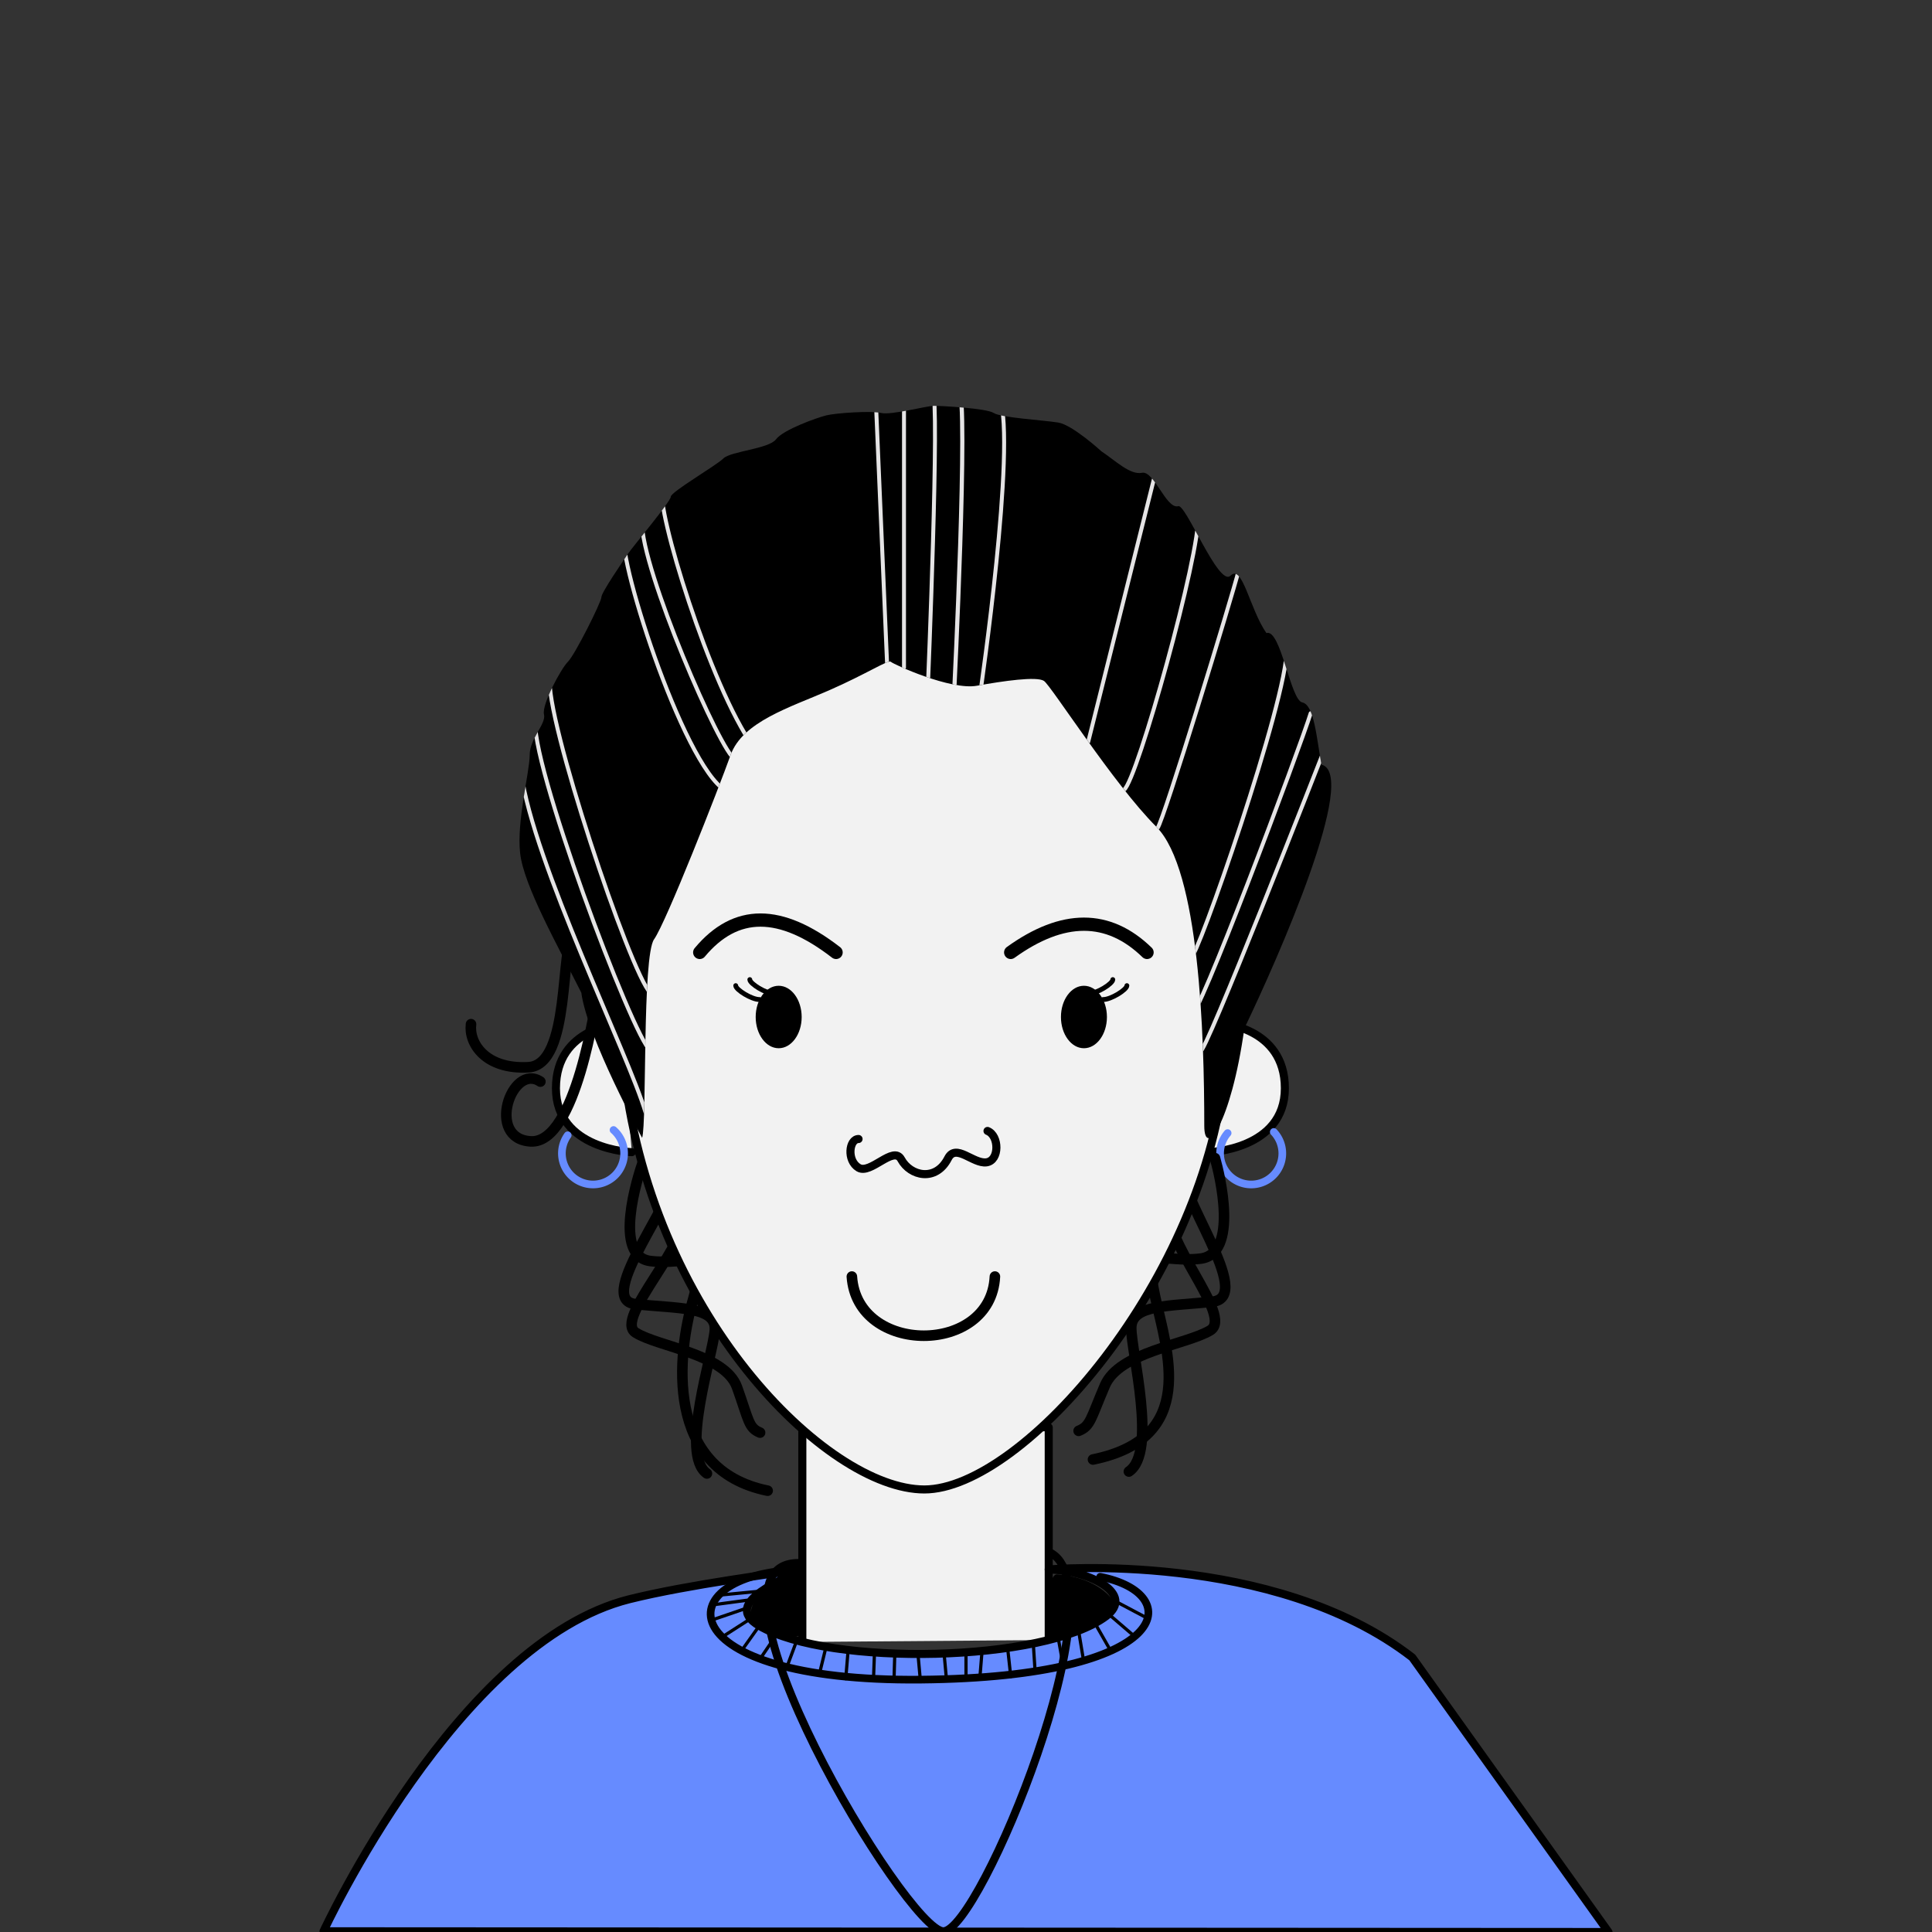 <svg xmlns="http://www.w3.org/2000/svg" xmlns:xlink="http://www.w3.org/1999/xlink" viewBox="0 0 1200 1200"><rect x="0" y="0" width="1200" height="1200" fill="#333333" stroke="none"/><defs><style>.cls-1,.cls-10,.cls-11,.cls-12,.cls-13,.cls-14,.cls-4,.cls-5,.cls-6,.cls-7,.cls-8{fill:none;}.cls-2{fill:#f2f2f2;}.cls-12,.cls-13,.cls-14,.cls-2,.cls-3,.cls-4,.cls-5,.cls-6,.cls-8{stroke:#000;}.cls-10,.cls-11,.cls-12,.cls-13,.cls-14,.cls-2,.cls-3,.cls-4,.cls-5,.cls-6,.cls-7,.cls-8{stroke-linecap:round;stroke-linejoin:round;}.cls-2,.cls-3,.cls-6{stroke-width:5px;}.cls-3{fill:#668bff;}.cls-4,.cls-7{stroke-width:4.75px;}.cls-5{stroke-width:2px;}.cls-7{stroke:#668bff;}.cls-8{stroke-width:6.56px;}.cls-9{clip-path:url(#clip-path);}.cls-10,.cls-11{stroke:#e5e4e5;}.cls-10{stroke-width:2.46px;}.cls-11{stroke-width:2.59px;}.cls-12{stroke-width:5.02px;}.cls-13{stroke-width:8.23px;}.cls-14{stroke-width:3px;}</style><clipPath id="clip-path"><path class="cls-1" d="M820.77,474.93c-3-16.35-4.46-37.15-11.89-38.63s-13.37-46.06-22.29-43.09c-10.4-14.86-14.86-43.09-22.28-35.66s-28.24-46.06-32.69-43.09c-7.43,1.49-14.86-22.29-22.29-20.8s-16.34-7.43-25.26-13.37c0,0-17.83-16.35-26.74-17.83s-35.66-3-40.12-5.95-32.69-4.45-37.14-4.45-26.75,5.94-32.69,4.45-28.23,0-34.18,1.49-26.74,8.91-31.2,14.86-28.23,7.43-32.69,11.88-32.68,20.8-32.68,23.78-23.78,31.2-26.75,35.66S373.54,368,373.54,370.92s-16.35,35.66-20.8,40.12-16.35,26.74-14.86,32.68S329,458.58,329,469s-8.17,40.86-5.94,60.92,23.24,57.26,38,86.65c3.86,28.4,37.77,90.16,37.77,90.16,3-8.91,0-112.92,7.43-123.32S446.34,489.78,453.77,469s37.15-29.71,60.92-40.11,37.14-19.32,38.63-17.83,37.15,17.83,53.49,14.86,37.14-5.95,41.6-3,43.09,63.89,69.84,90.64S748,642.8,748,699.28c0,20.62,16.53-.76,24.89-60.55C794.12,594.66,844.17,480.78,820.77,474.93Z"/></clipPath></defs><g id="Layer_7" data-name="Layer 7"><g id="Body"><polyline class="cls-2" points="651.38 1018.66 651.38 974.9 651.38 886.5 498.35 886.5 498.35 1019.85"/><path class="cls-3" d="M496.12,974.9c-5.2,5.2-49.78,20.06-24.52,34.92,43.49,25.58,177.22,22.72,215.44-6,17.83-13.37-8.91-28.23-35.66-29,0,0,139.63-12.21,225.81,54.65L999.06,1200l-798.12-.45s83-179.5,190-206.25C428.36,984,483.49,977.13,496.12,974.9Z"/><path class="cls-4" d="M683.33,979.36c53.49,10.4,46.06,62.4-111.44,63.89s-159-65.38-75.77-68.35"/><path d="M466.4,1004.62c-1.48-3,3-25.26,30.25-27.36,7.13-.55,2.61,34.2.32,38C494.54,1019.2,470.28,1012.37,466.4,1004.62Z"/><path d="M692.81,998.93c1.49-3-8.94-19-36.23-21.06-7.12-.55-5.26,34.88-3,38.63C656.05,1020.49,688.94,1006.68,692.81,998.93Z"/><line class="cls-5" x1="472.19" y1="988.3" x2="446.44" y2="990.8"/><line class="cls-5" x1="464.06" y1="993.93" x2="442.5" y2="996.82"/><line class="cls-5" x1="464.06" y1="998.74" x2="441.56" y2="1006.43"/><line class="cls-5" x1="466.56" y1="1005.18" x2="449.06" y2="1016.43"/><line class="cls-5" x1="471.6" y1="1009.82" x2="461.56" y2="1023.93"/><line class="cls-5" x1="481.56" y1="1016.43" x2="472.1" y2="1030.37"/><line class="cls-5" x1="691.56" y1="993.93" x2="712.81" y2="1005.18"/><line class="cls-5" x1="688.62" y1="1002.58" x2="704.76" y2="1016.43"/><line class="cls-5" x1="680.59" y1="1009.09" x2="689.06" y2="1023.93"/><line class="cls-5" x1="670.31" y1="1015.18" x2="672.81" y2="1030.18"/><line class="cls-5" x1="657.23" y1="1017.11" x2="660.41" y2="1034.76"/><line class="cls-5" x1="641.79" y1="1020.82" x2="642.81" y2="1036.43"/><line class="cls-5" x1="625.89" y1="1023.93" x2="627.81" y2="1041.43"/><line class="cls-5" x1="609.93" y1="1025.93" x2="608.67" y2="1041.43"/><line class="cls-5" x1="494.54" y1="1019.85" x2="488.74" y2="1035.44"/><line class="cls-5" x1="512.81" y1="1023.93" x2="509.03" y2="1039.41"/><line class="cls-5" x1="526.56" y1="1027.68" x2="525.31" y2="1042.68"/><line class="cls-5" x1="543.13" y1="1027.05" x2="542.56" y2="1042.68"/><line class="cls-5" x1="555.77" y1="1027.05" x2="555.31" y2="1042.68"/><line class="cls-5" x1="570.31" y1="1028.93" x2="571.56" y2="1042.68"/><line class="cls-5" x1="586.56" y1="1028.93" x2="587.83" y2="1042.68"/><line class="cls-5" x1="600" y1="1027.05" x2="600" y2="1042.68"/><path class="cls-6" d="M651.55,964c45.64,20.57-43.11,235.57-65.61,235.57s-160-228.75-90-228.75"/></g><g id="Head"><path class="cls-2" d="M750.93,715.63s47.13-1.49,47.13-39.7-40.45-40.46-40.45-40.46"/><path class="cls-7" d="M762.51,703.78a19.32,19.32,0,1,0,28.65-.7"/><path class="cls-2" d="M392.44,715.63s-47.13-1.49-47.13-39.7,40.45-40.46,40.45-40.46"/><path class="cls-7" d="M352.61,705.15a19.32,19.32,0,1,0,28.47-3.29"/><path class="cls-8" d="M754.65,719.34c3,10.4,14.86,59.43-8.92,62.41s-35.66-10.4-28.23,23.77,26.75,87.66-38.63,101"/><path class="cls-8" d="M733.85,722.31c-4.46,17.83,46.06,83.21,19.31,86.18s-50.52,1.49-50.52,16.34S719,902.1,701.16,914"/><path class="cls-8" d="M726.42,747.57c-5.95,22.29,40.11,69.83,25.26,78.75s-56.46,13.37-65.38,34.17-8.91,25.26-16.34,28.23"/><path class="cls-8" d="M399.6,720.94c-3.72,10.4-19.13,59.43,4.43,62.32s36.4-10.53,26.52,23.64-18.16,105.85,46.25,119"/><path class="cls-8" d="M420.19,723.83c3.17,17.8-52.05,83.3-25.52,86.17s50.41,1.3,49.34,16.15-21.9,77.25-4.93,89.06"/><path class="cls-8" d="M425.8,749c4.34,22.25-45.14,69.92-30.93,78.77s55.5,13.16,62.92,33.91,7.1,25.2,14.31,28.14"/><path class="cls-2" d="M761.24,660.53C749.86,794.38,635,925.13,574.12,925.13S402.6,815.18,387,660.53c0-146.14,77.9-264.6,187.11-264.6S761.24,514.39,761.24,660.53Z"/><path class="cls-8" d="M356.45,579.68c-8.91,7.43-1.48,81.72-28.23,83.2S291.08,648,292.56,636.14"/><path class="cls-8" d="M371.31,616.82c-1.49,5.94-13.37,93.61-41.6,92.12s-11.89-49,5.94-37.14"/><path d="M820.77,474.93c-3-16.35-4.46-37.15-11.89-38.63s-13.37-46.06-22.29-43.09c-10.4-14.86-14.86-43.09-22.28-35.66s-28.24-46.06-32.69-43.09c-7.43,1.49-14.86-22.29-22.29-20.8s-16.34-7.43-25.26-13.37c0,0-17.83-16.35-26.74-17.83s-35.66-3-40.12-5.95-32.69-4.45-37.14-4.45-26.75,5.94-32.69,4.45-28.23,0-34.18,1.49-26.74,8.91-31.2,14.86-28.23,7.43-32.69,11.88-32.68,20.8-32.68,23.78-23.78,31.2-26.75,35.66S373.54,368,373.54,370.92s-16.35,35.66-20.8,40.12-16.35,26.74-14.86,32.68S329,458.58,329,469s-8.17,40.86-5.94,60.92,23.24,57.26,38,86.65c3.86,28.4,37.77,90.16,37.77,90.16,3-8.91,0-112.92,7.43-123.32S446.34,489.78,453.77,469s37.15-29.71,60.92-40.11,37.14-19.32,38.63-17.83,37.15,17.83,53.49,14.86,37.14-5.95,41.6-3,43.09,63.89,69.84,90.64S748,642.8,748,699.28c0,20.62,16.53-.76,24.89-60.55C794.12,594.66,844.17,480.78,820.77,474.93Z"/><g class="cls-9"><path class="cls-10" d="M401,691.11c-10.41-35.66-69.84-155.4-77.27-211"/><path class="cls-10" d="M332.68,446c-5.16,23.76,60.5,198.82,71.32,206.53"/><path class="cls-10" d="M341.59,420.69C338,444.57,391.25,604,404,616.82"/><path class="cls-10" d="M387.65,331.55C383.2,347.89,427.77,484.58,453,492"/><path class="cls-10" d="M454.51,469.73c-13.37-16.35-62.5-132.76-55-150.07"/><path class="cls-10" d="M467.89,463.78C441.14,426.64,407,315.2,411.43,303.32"/><line class="cls-10" x1="543.66" y1="240.91" x2="551.09" y2="414.75"/><line class="cls-10" x1="561.49" y1="240.91" x2="561.49" y2="414.75"/><path class="cls-11" d="M595.67,240.91c5.94,8.92-3,188.7-3,188.7"/><path class="cls-10" d="M579.32,242.4c4.46,5.94-3,184.24-3,184.24"/><path class="cls-10" d="M620.92,246.86C631.33,276.57,609,429.61,609,429.61"/><line class="cls-10" x1="718.99" y1="288.46" x2="675.9" y2="460.81"/><path class="cls-10" d="M744.25,319.66c1.48,23.77-38,165.18-46.06,170.87"/><path class="cls-10" d="M769.51,353.83c-4.64,18.1-46.72,155.75-50.52,160.47"/><path class="cls-10" d="M799.22,402.87c.6,31.47-56.63,195.41-59.43,191.66"/><path class="cls-10" d="M814.08,443c-6.3,20.46-72,195.87-74.29,187.21"/><path class="cls-10" d="M821.71,467.86s-75.18,192.49-76,184.62"/></g><path class="cls-12" d="M533.26,707.46c-5.94,0-7.43,13.37,0,17.83s21.67-14.06,26.46-5.23c5.68,10.48,21.51,14.21,29.13-.63,4.87-9.48,15.66,3.63,23.87,2.52s8-16.63.64-19.49"/><path class="cls-8" d="M529.11,792.89c3.21,49,86.38,49,88.84,0"/><path class="cls-13" d="M434.61,591.56c22.34-26.78,50.07-26.79,84.69,0"/><path class="cls-13" d="M627.76,591.56q48.65-35.05,84.69,0"/><ellipse cx="673.25" cy="631.68" rx="14.28" ry="19.4"/><path class="cls-14" d="M685.13,620.82c4.8.12,14.8-6.13,14.8-8.63"/><path class="cls-14" d="M676.38,617.07c4.8.12,14.8-6.13,14.8-8.63"/><ellipse cx="483.65" cy="631.68" rx="14.28" ry="19.4"/><path class="cls-14" d="M471.78,620.82c-4.81.12-14.81-6.13-14.81-8.63"/><path class="cls-14" d="M480.53,617.07c-4.81.12-14.81-6.13-14.81-8.63"/></g></g></svg>